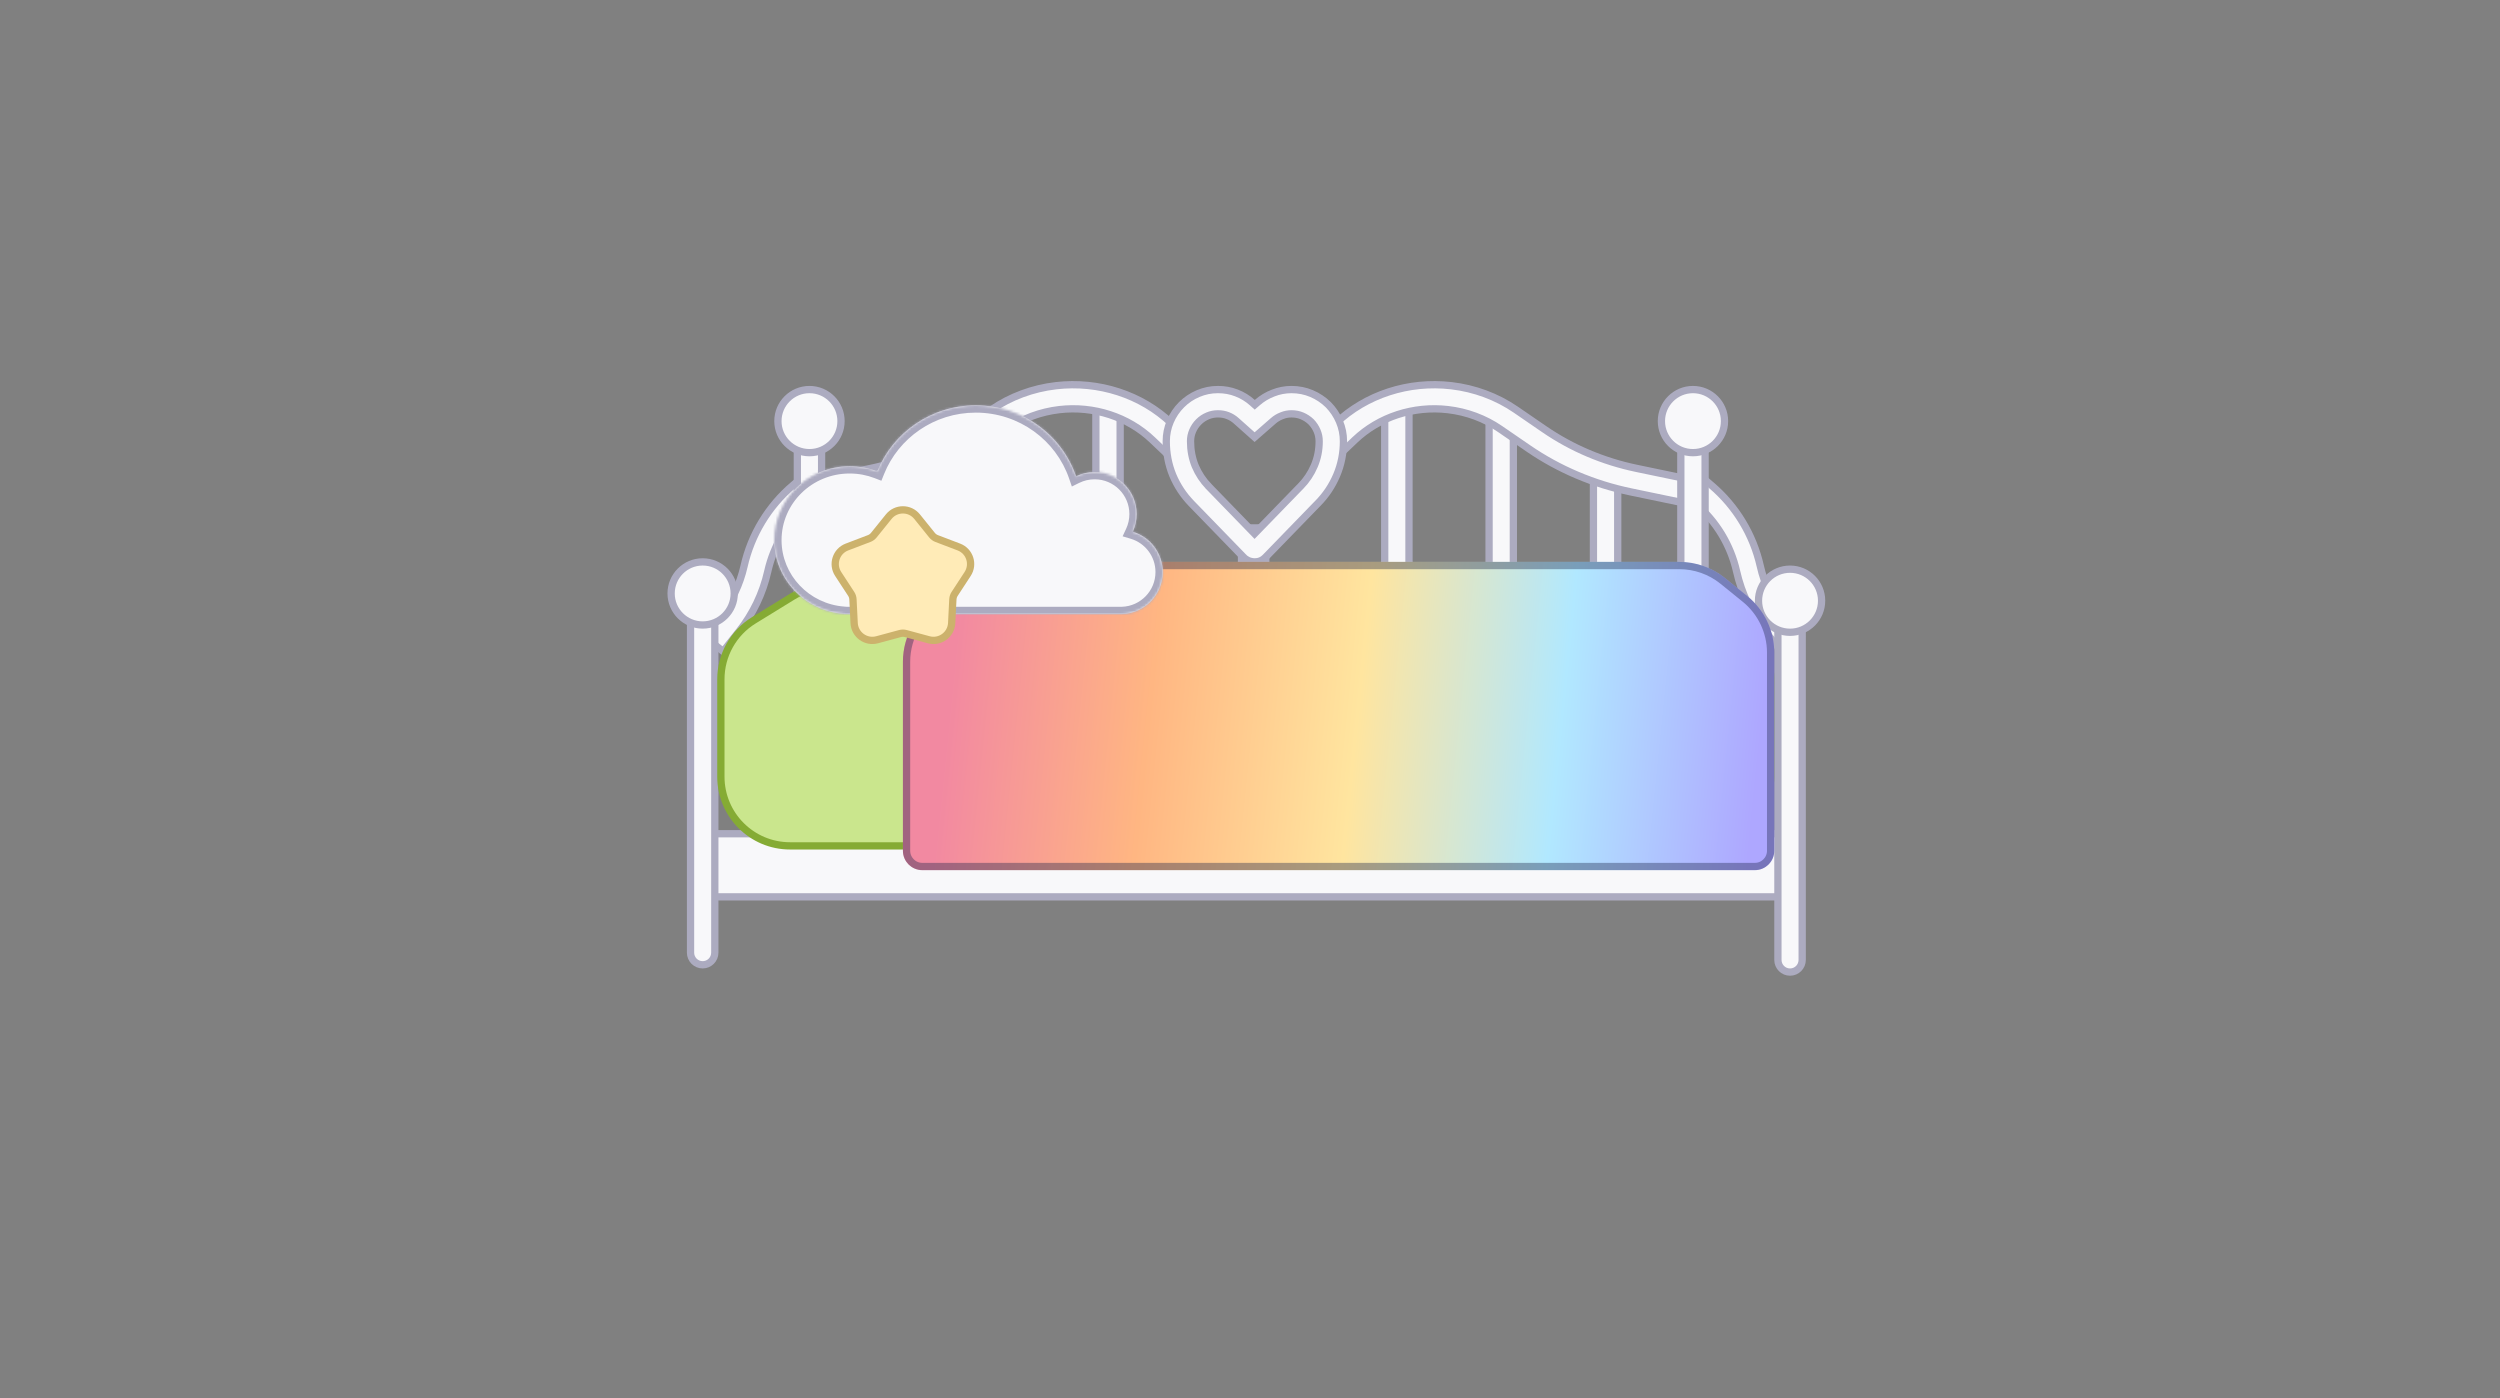 <svg width="1030" height="576" viewBox="0 0 1030 576" fill="none" xmlns="http://www.w3.org/2000/svg">
<rect x="0" y="0" width="1030" height="576" fill="#808080" stroke="none"/>
<g clip-path="url(#clip0_251_2283)">
<mask id="mask0_251_2283" style="mask-type:alpha" maskUnits="userSpaceOnUse" x="0" y="0" width="1029" height="576">
<path d="M28.617 17.247C29.112 7.582 37.092 0 46.769 0H1010.37C1020.77 0 1029.05 8.716 1028.52 19.106L1000.88 558.753C1000.39 568.418 992.408 576 982.731 576H19.131C8.727 576 0.446 567.284 0.979 556.894L28.617 17.247Z" fill="#FAFAFA"/>
</mask>
<g mask="url(#mask0_251_2283)">
<path d="M326.72 199.928L331.207 196.114L337.684 203.734L333.197 207.547C324.695 214.774 318.769 224.566 316.311 235.451C314.273 244.48 310.223 252.932 304.463 260.178L297.936 268.39L290.108 262.167L296.635 253.956C301.458 247.888 304.85 240.809 306.557 233.248C309.492 220.251 316.568 208.558 326.72 199.928Z" fill="#F8F8FA" stroke="#ACABC0" stroke-width="3"/>
<path d="M705.076 199.928L700.59 196.114L694.113 203.734L698.6 207.547C707.102 214.774 713.028 224.566 715.485 235.451C717.524 244.48 721.574 252.932 727.334 260.178L733.861 268.39L741.689 262.167L735.162 253.956C730.339 247.888 726.947 240.809 725.24 233.248C722.305 220.251 715.229 208.558 705.076 199.928Z" fill="#F8F8FA" stroke="#ACABC0" stroke-width="3"/>
<rect x="511.5" y="217.5" width="10" height="29" fill="#F8F8FA" stroke="#ACABC0" stroke-width="3"/>
<rect x="451.5" y="169.5" width="10" height="81" fill="#F8F8FA" stroke="#ACABC0" stroke-width="3"/>
<rect x="408.5" y="172.5" width="10" height="81" fill="#F8F8FA" stroke="#ACABC0" stroke-width="3"/>
<rect x="365.5" y="197.5" width="10" height="81" fill="#F8F8FA" stroke="#ACABC0" stroke-width="3"/>
<rect x="-1.5" y="1.5" width="10" height="81" transform="matrix(-1 0 0 1 579 165)" fill="#F8F8FA" stroke="#ACABC0" stroke-width="3"/>
<rect x="-1.5" y="1.5" width="10" height="81" transform="matrix(-1 0 0 1 622 168)" fill="#F8F8FA" stroke="#ACABC0" stroke-width="3"/>
<rect x="-1.5" y="1.5" width="10" height="81" transform="matrix(-1 0 0 1 665 193)" fill="#F8F8FA" stroke="#ACABC0" stroke-width="3"/>
<path d="M596.557 168.763C582.414 167.116 568.236 171.714 558.228 181.234L551.899 187.255L544.201 180.233L550.376 174.359C562.746 162.59 580.336 156.86 597.932 158.909C607.571 160.031 616.733 163.439 624.539 168.797L636.241 176.829C647.583 184.614 660.535 190.109 674.271 192.969L696.181 197.531L693.852 207.235L671.854 202.654C656.617 199.482 642.262 193.388 629.702 184.768L618.001 176.736C611.695 172.408 604.311 169.666 596.557 168.763Z" fill="#F8F8FA" stroke="#ACABC0" stroke-width="3"/>
<path d="M436.443 168.763C450.586 167.116 464.764 171.714 474.772 181.234L481.101 187.255L488.799 180.233L482.624 174.359C470.254 162.59 452.664 156.86 435.068 158.909C425.429 160.031 416.267 163.439 408.461 168.797L396.759 176.829C385.417 184.614 372.465 190.109 358.729 192.969L336.819 197.531L339.148 207.235L361.146 202.654C376.383 199.482 390.738 193.388 403.298 184.768L414.999 176.736C421.305 172.408 428.689 169.666 436.443 168.763Z" fill="#F8F8FA" stroke="#ACABC0" stroke-width="3"/>
<path d="M513.616 230.562L513.606 230.556L513.596 230.55C513.081 230.26 512.75 229.993 512.548 229.768L512.422 229.628L512.344 229.576L512.313 229.531L512.208 229.425L511.931 229.148L490.87 207.443C490.87 207.443 490.869 207.442 490.869 207.442C487.574 204.035 485.015 200.156 483.184 195.798C481.397 191.416 480.5 186.754 480.5 181.8C480.5 178.952 481.05 176.237 482.151 173.643C483.256 171.039 484.803 168.743 486.799 166.746C488.754 164.79 491.028 163.259 493.633 162.152C496.225 161.051 498.937 160.5 501.783 160.5C504.501 160.5 507.038 160.965 509.405 161.884L509.405 161.884L509.412 161.887C511.829 162.811 514.014 164.144 515.973 165.891L516.961 166.772L517.958 165.901C519.919 164.189 522.108 162.871 524.531 161.944L524.54 161.94L524.549 161.937C526.959 160.979 529.473 160.5 532.103 160.5C535.03 160.5 537.78 161.053 540.367 162.152C542.97 163.258 545.264 164.789 547.258 166.746C549.214 168.742 550.743 171.037 551.849 173.643C552.95 176.237 553.5 178.952 553.5 181.8C553.5 186.749 552.567 191.406 550.707 195.785C548.841 200.18 546.226 204.078 542.858 207.486C542.857 207.487 542.857 207.488 542.856 207.488L542.405 207.94L542.397 207.948L542.389 207.955L521.27 229.719C520.068 230.919 518.662 231.5 516.971 231.5C516.371 231.5 515.739 231.411 515.073 231.223L514.782 231.126L514.277 230.943C514.247 230.926 514.205 230.902 514.147 230.869C514.02 230.796 513.843 230.694 513.616 230.562ZM515.801 218.776L516.878 219.886L517.954 218.776L535.272 200.931L535.761 200.441L535.761 200.442L535.767 200.435C538.24 197.928 540.136 195.095 541.503 191.876C542.819 188.777 543.5 185.454 543.5 181.8C543.5 180.282 543.215 178.897 542.644 177.549C542.038 176.123 541.234 174.908 540.204 173.836L540.184 173.815L540.163 173.795C539.092 172.764 537.878 171.96 536.456 171.355C535.148 170.8 533.732 170.5 532.103 170.5C530.723 170.5 529.463 170.745 528.241 171.23L528.173 171.257L528.105 171.283C526.785 171.788 525.613 172.493 524.536 173.433L516.893 180.109L509.318 173.355C508.252 172.405 507.109 171.712 505.838 171.226C505.838 171.226 505.838 171.226 505.838 171.226L505.815 171.217L505.808 171.215L505.785 171.206C504.637 170.76 503.335 170.5 501.783 170.5C500.269 170.5 498.888 170.784 497.544 171.355C496.097 171.97 494.902 172.784 493.873 173.814C492.786 174.902 491.961 176.124 491.356 177.549C490.785 178.897 490.5 180.282 490.5 181.8C490.5 185.491 491.157 188.846 492.42 191.963L492.424 191.973L492.428 191.984C493.775 195.169 495.634 197.983 498.051 200.483L498.051 200.484L498.059 200.492L498.061 200.493L515.801 218.776Z" fill="#F8F8FA" stroke="#ACABC0" stroke-width="3"/>
<rect x="692.5" y="182.5" width="10" height="144" fill="#F8F8FA" stroke="#ACABC0" stroke-width="3"/>
<circle cx="697.5" cy="173.5" r="13" fill="#F8F8FA" stroke="#ACABC0" stroke-width="3"/>
<rect x="289.5" y="343.5" width="444" height="26" fill="#F8F8FA" stroke="#ACABC0" stroke-width="3"/>
<rect x="328.5" y="182.5" width="10" height="144" fill="#F8F8FA" stroke="#ACABC0" stroke-width="3"/>
<circle cx="333.5" cy="173.5" r="13" fill="#F8F8FA" stroke="#ACABC0" stroke-width="3"/>
<path d="M284.5 253.5H294.5V392.5C294.5 395.261 292.261 397.5 289.5 397.5C286.739 397.5 284.5 395.261 284.5 392.5V253.5Z" fill="#F8F8FA" stroke="#ACABC0" stroke-width="3"/>
<circle cx="289.5" cy="244.5" r="13" fill="#F8F8FA" stroke="#ACABC0" stroke-width="3"/>
<path d="M732.5 256.5H742.5V395.5C742.5 398.261 740.261 400.5 737.5 400.5C734.739 400.5 732.5 398.261 732.5 395.5V256.5Z" fill="#F8F8FA" stroke="#ACABC0" stroke-width="3"/>
<circle cx="737.5" cy="247.5" r="13" fill="#F8F8FA" stroke="#ACABC0" stroke-width="3"/>
<path d="M729.5 279.483V320C729.5 335.74 716.74 348.5 701 348.5H325.5C309.76 348.5 297 335.74 297 320V279.843C297 269.947 302.134 260.759 310.561 255.572L326.554 245.729C331.046 242.964 336.218 241.5 341.492 241.5H686.209C691.662 241.5 697.001 243.064 701.591 246.008L716.382 255.491C724.556 260.731 729.5 269.773 729.5 279.483Z" fill="#CAE68D" stroke="#85AB34" stroke-width="3"/>
<path d="M372 272.664C372 261.541 378.155 251.33 387.991 246.136L409.133 234.972C413.451 232.692 418.259 231.5 423.142 231.5H691.862C698.733 231.5 705.395 233.858 710.735 238.18L719.873 245.575C726.911 251.271 731 259.841 731 268.895V350.5C731 354.918 727.418 358.5 723 358.5H380C375.582 358.5 372 354.918 372 350.5V272.664Z" fill="url(#paint0_linear_251_2283)"/>
<path d="M729.5 268.895V350.5C729.5 354.09 726.59 357 723 357H380C376.41 357 373.5 354.09 373.5 350.5V272.664C373.5 262.097 379.347 252.397 388.692 247.463L409.833 236.298C413.935 234.132 418.503 233 423.142 233H691.862C698.389 233 704.718 235.24 709.792 239.346L718.929 246.741C725.615 252.153 729.5 260.294 729.5 268.895Z" stroke="#1E254B" stroke-opacity="0.38" stroke-width="3" style="mix-blend-mode:color-burn"/>
<mask id="path-26-inside-1_251_2283" fill="white">
<path fill-rule="evenodd" clip-rule="evenodd" d="M350.055 253H402.013H461.735H462.332V252.99C471.621 252.675 479.055 245.046 479.055 235.681C479.055 227.841 473.846 221.217 466.7 219.083C467.73 216.867 468.305 214.396 468.305 211.792C468.305 202.226 460.551 194.472 450.985 194.472C448.238 194.472 445.641 195.112 443.334 196.25C437.519 179.245 421.216 167 402.013 167C383.591 167 367.837 178.27 361.453 194.2C357.924 192.834 354.079 192.083 350.055 192.083C332.903 192.083 318.999 205.72 318.999 222.542C318.999 238.575 331.631 251.715 347.666 252.911V253H350.055Z"/>
</mask>
<path fill-rule="evenodd" clip-rule="evenodd" d="M350.055 253H402.013H461.735H462.332V252.99C471.621 252.675 479.055 245.046 479.055 235.681C479.055 227.841 473.846 221.217 466.7 219.083C467.73 216.867 468.305 214.396 468.305 211.792C468.305 202.226 460.551 194.472 450.985 194.472C448.238 194.472 445.641 195.112 443.334 196.25C437.519 179.245 421.216 167 402.013 167C383.591 167 367.837 178.27 361.453 194.2C357.924 192.834 354.079 192.083 350.055 192.083C332.903 192.083 318.999 205.72 318.999 222.542C318.999 238.575 331.631 251.715 347.666 252.911V253H350.055Z" fill="#F8F8FA"/>
<path d="M462.332 253H465.332V256H462.332V253ZM462.332 252.99H459.332V250.09L462.231 249.992L462.332 252.99ZM466.7 219.083L465.841 221.958L462.517 220.965L463.979 217.819L466.7 219.083ZM443.334 196.25L444.661 198.94L441.599 200.45L440.495 197.22L443.334 196.25ZM361.453 194.2L364.238 195.316L363.135 198.068L360.37 196.998L361.453 194.2ZM347.666 252.911L347.889 249.92L350.666 250.127V252.911H347.666ZM347.666 253V256H344.666V253H347.666ZM350.055 250H402.013V256H350.055V250ZM402.013 250H461.735V256H402.013V250ZM461.735 250H462.332V256H461.735V250ZM459.332 253V252.99H465.332V253H459.332ZM462.231 249.992C469.909 249.731 476.055 243.423 476.055 235.681H482.055C482.055 246.669 473.334 255.619 462.434 255.988L462.231 249.992ZM476.055 235.681C476.055 229.203 471.751 223.723 465.841 221.958L467.558 216.209C475.94 218.712 482.055 226.478 482.055 235.681H476.055ZM463.979 217.819C464.829 215.99 465.305 213.951 465.305 211.792H471.305C471.305 214.842 470.63 217.743 469.42 220.348L463.979 217.819ZM465.305 211.792C465.305 203.883 458.894 197.472 450.985 197.472V191.472C462.207 191.472 471.305 200.57 471.305 211.792H465.305ZM450.985 197.472C448.709 197.472 446.565 198.001 444.661 198.94L442.007 193.559C444.718 192.222 447.768 191.472 450.985 191.472V197.472ZM440.495 197.22C435.09 181.413 419.916 170 402.013 170V164C422.515 164 439.948 177.076 446.172 195.279L440.495 197.22ZM402.013 170C384.839 170 370.174 180.503 364.238 195.316L358.668 193.084C365.501 176.036 382.343 164 402.013 164V170ZM360.37 196.998C357.182 195.764 353.703 195.083 350.055 195.083V189.083C354.454 189.083 358.666 189.904 362.536 191.403L360.37 196.998ZM350.055 195.083C334.505 195.083 321.999 207.432 321.999 222.542H315.999C315.999 204.008 331.302 189.083 350.055 189.083V195.083ZM321.999 222.542C321.999 236.944 333.358 248.835 347.889 249.92L347.443 255.903C329.903 254.594 315.999 240.206 315.999 222.542H321.999ZM350.666 252.911V253H344.666V252.911H350.666ZM347.666 250H350.055V256H347.666V250Z" fill="#ACABC0" mask="url(#path-26-inside-1_251_2283)"/>
<path d="M383.993 220.493L377.84 212.857C374.838 209.131 369.162 209.131 366.16 212.857L360.007 220.493C359.506 221.114 358.85 221.591 358.105 221.875L348.941 225.367C344.47 227.071 342.716 232.469 345.332 236.475L350.693 244.687C351.129 245.355 351.379 246.126 351.419 246.923L351.909 256.718C352.148 261.496 356.739 264.832 361.358 263.583L370.825 261.022C371.594 260.814 372.406 260.814 373.175 261.022L382.642 263.583C387.261 264.832 391.852 261.496 392.091 256.718L392.581 246.923C392.621 246.126 392.871 245.355 393.307 244.687L398.668 236.475C401.284 232.469 399.53 227.071 395.059 225.367L385.895 221.875C385.15 221.591 384.494 221.114 383.993 220.493Z" fill="#FFEBB7" stroke="#CCB26C" stroke-width="3"/>
</g>
</g>
<defs>
<linearGradient id="paint0_linear_251_2283" x1="391.941" y1="281.5" x2="733.064" y2="316.226" gradientUnits="userSpaceOnUse">
<stop stop-color="#F289A1"/>
<stop offset="0.24" stop-color="#FFB682"/>
<stop offset="0.49" stop-color="#FFE59F"/>
<stop offset="0.734" stop-color="#B1E8FF"/>
<stop offset="0.974" stop-color="#AEA7FF"/>
</linearGradient>
<clipPath id="clip0_251_2283">
<rect width="1029.5" height="576" fill="white"/>
</clipPath>
</defs>
</svg>
